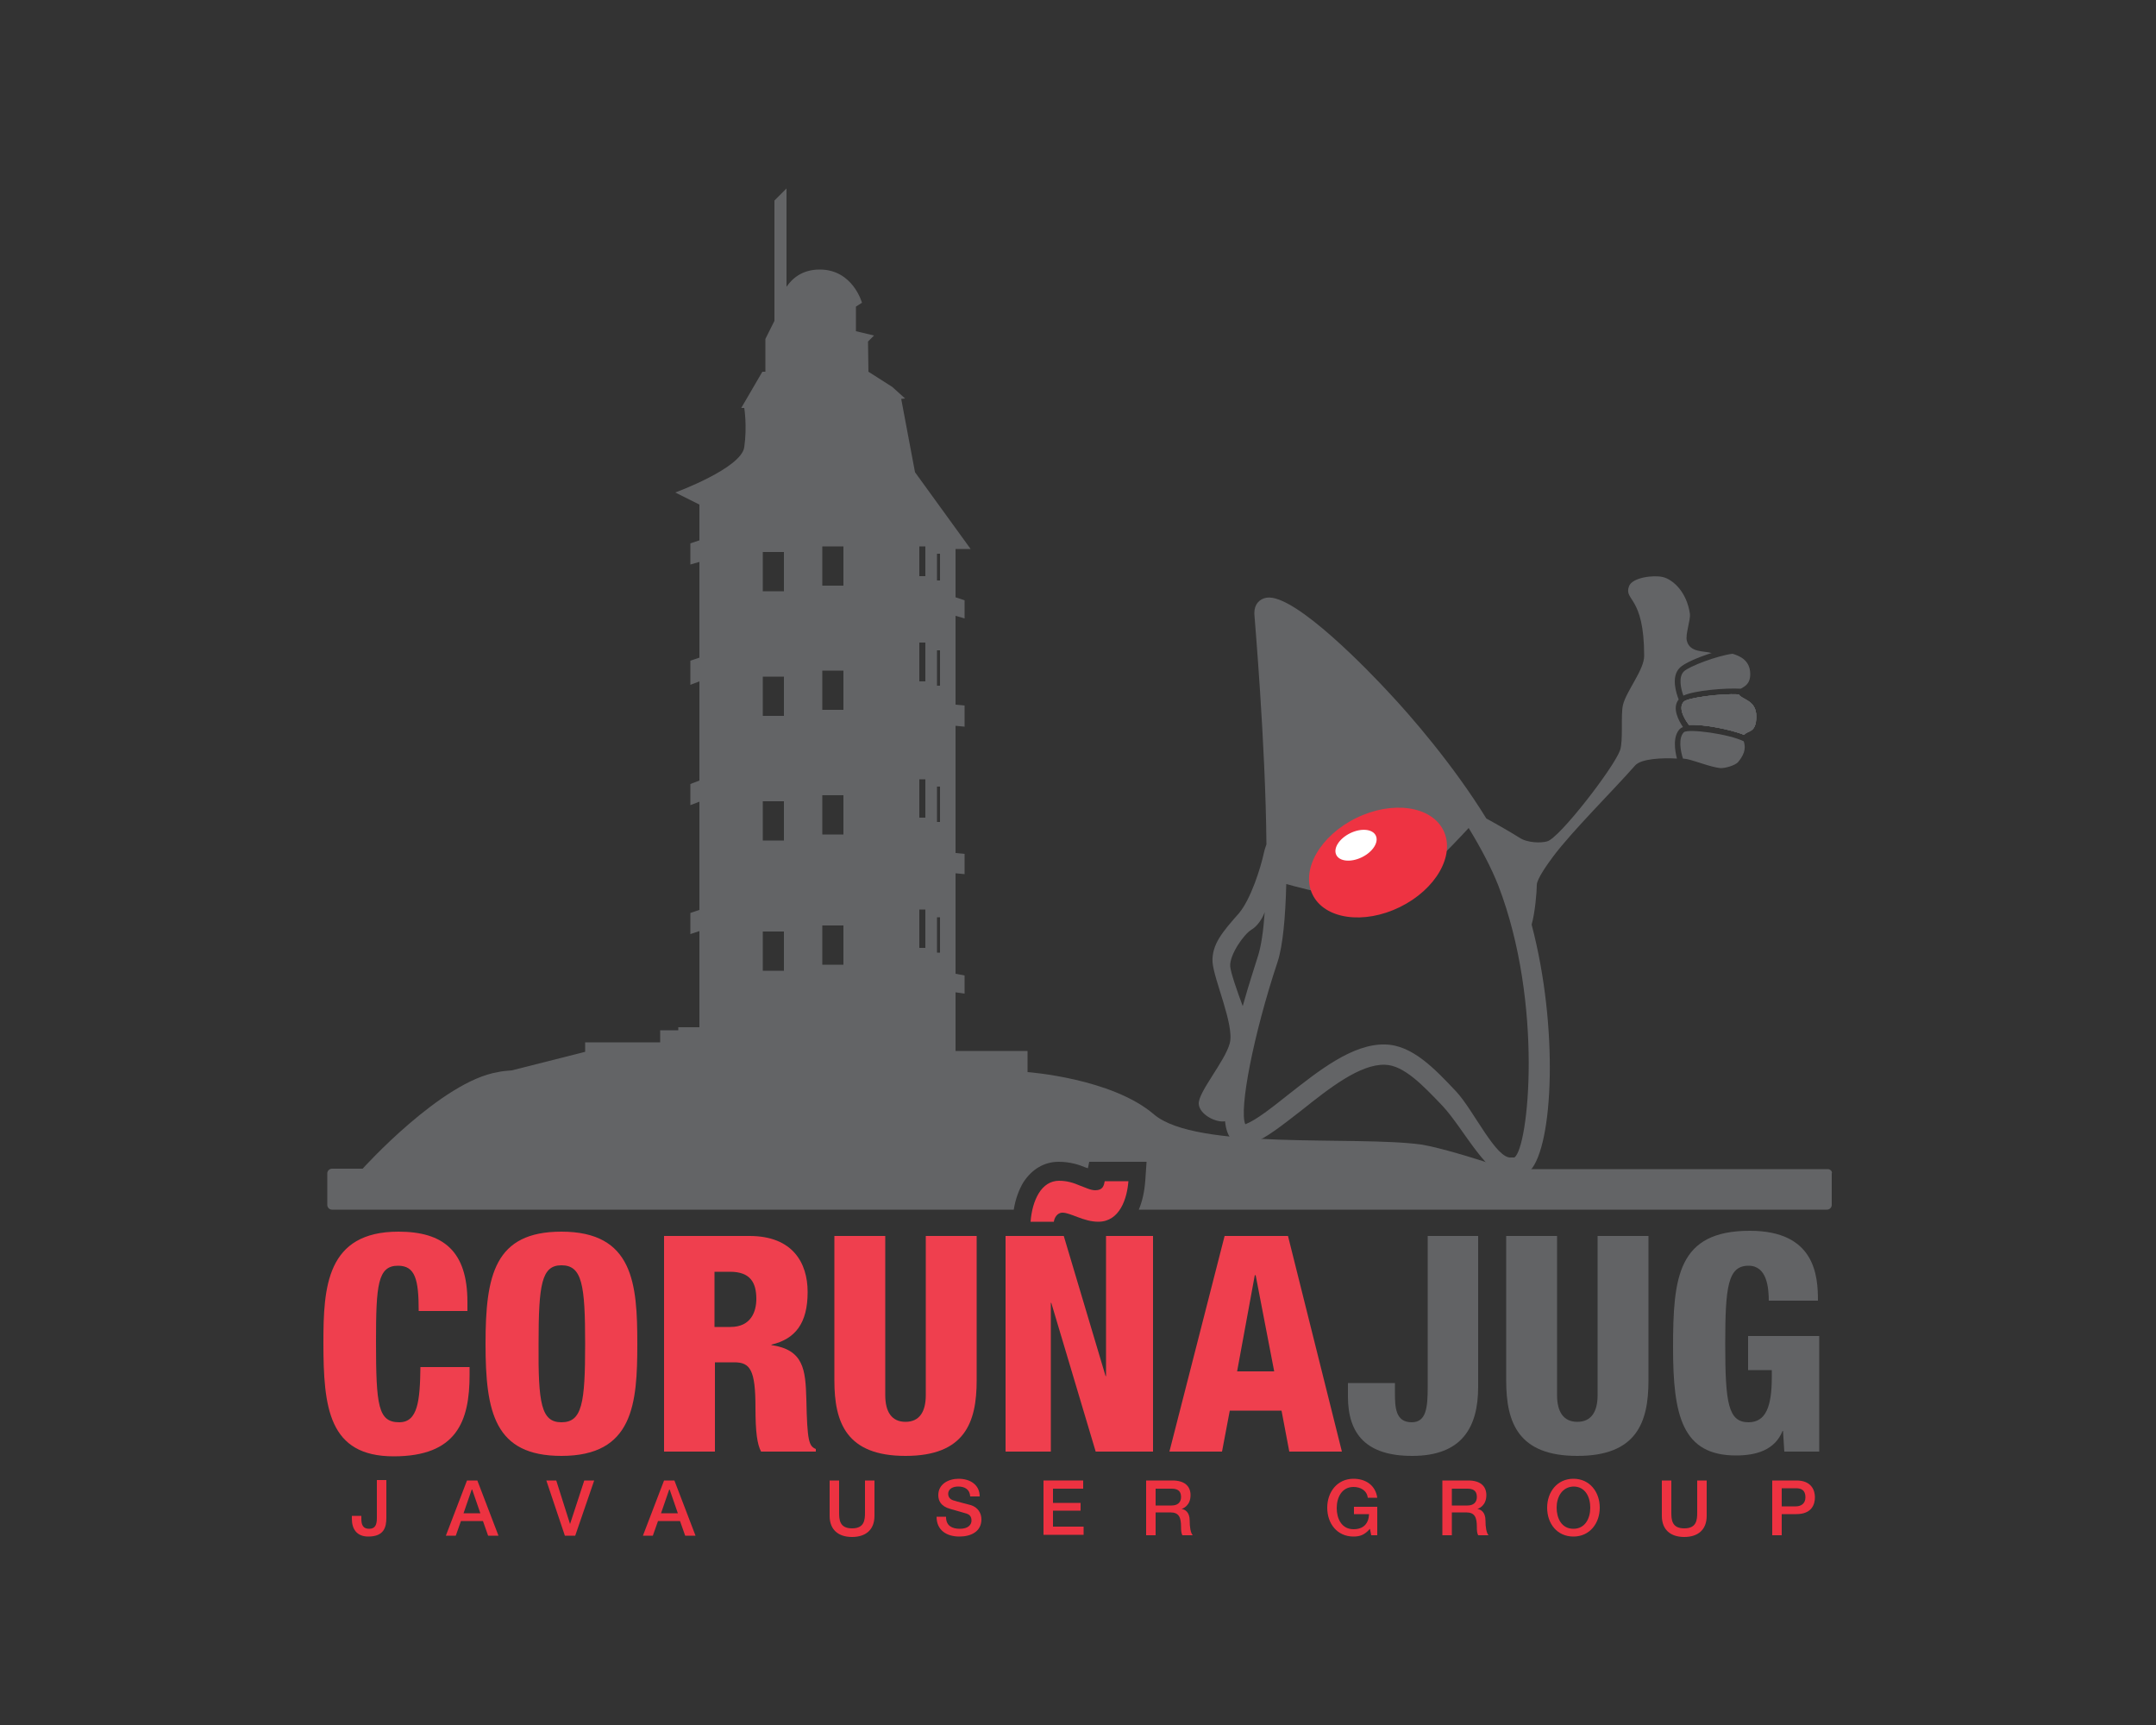 <?xml version="1.0" encoding="utf-8"?>
<!-- Generator: Adobe Illustrator 22.0.1, SVG Export Plug-In . SVG Version: 6.00 Build 0)  -->
<svg version="1.1" id="Capa_1" xmlns="http://www.w3.org/2000/svg" xmlns:xlink="http://www.w3.org/1999/xlink" x="0px" y="0px"
	 viewBox="0 0 500 400" style="enable-background:new 0 0 500 400;" xml:space="preserve">
<rect x="0" y="0" width="500" height="400" fill="#333333" stroke="none"/>
<style type="text/css">
	.st0{fill:#636466;}
	.st1{fill:#FFFFFF;}
	.st2{fill:#666666;}
	.st3{fill:#EF3F4E;}
	.st4{fill:#626365;}
	.st5{fill:#ED3241;}
	.st6{fill:#EE3342;}
</style>
<g>
	<g>
		<path class="st0" d="M389.3,162.2c-0.5-1.3-1.9-5.3,0.3-7.4c1-1,4.2-2.4,7.4-3.4c-0.1,0-0.1,0-0.2,0c-1.5-0.5-4.9,0-5.6-2.8
			c-0.4-1.5,0.9-4.8,0.7-6.3c-0.7-4.9-3.8-7.9-6.3-8.5c-2.2-0.5-7,0.1-7.8,2.1c-1.3,3.5,3.5,2.1,3.5,16.2c0,3.2-4.1,8.1-4.9,11.3
			c-0.6,2.4,0.1,8.3-0.7,10.6c-1.5,4.1-14.1,20.4-16.9,21.1c-1.4,0.4-4.6,0.4-6.5-0.9c-1.4-0.9-5.2-3.1-7.6-4.4
			c-7.7-12.5-17.7-24-22.7-29.3c-3.6-3.9-21.7-23-28.3-21.9c-1.7,0.3-2.8,1.6-2.8,3.5l0,0.3c0,0.4,2.6,29.9,2.8,53.4
			c-0.3,0.8-0.5,1.5-0.6,2c-0.7,3.3-3,10.7-5.8,14c-3.8,4.3-6.3,7.2-6.1,11.3c0.3,4.1,5.1,14.6,4,18.8c-1.1,4.2-7.4,11.4-7.2,14.1
			c0.2,2.5,4.1,4.4,6.1,4c0.2,1.9,0.7,3.5,1.7,4.3c0.7,0.7,1.7,1.1,2.7,1.1c0.6,0,1.2-0.1,1.9-0.3c3.3-1.2,7-4.2,11.4-7.6
			c6.4-5.1,13.6-10.8,19.4-10.6c4.4,0.1,8.9,4.9,13.3,9.5c5,5.3,10.7,17.2,16.3,16.7c1,0.2,2.6,0,4.1-1.7c5.3-5.8,6.6-33.1,0.3-57
			c0.8-2.8,1.2-7.6,1.2-9.2c0-1.4,2.6-5,3.8-6.6c4.4-5.9,14.1-15.5,19-21.1c1.4-1.6,6.4-1.8,9.7-1.6c-0.5-1.9-1-5.2,0.7-6.9
			c0.2-0.2,0.4-0.3,0.7-0.4C389.3,167.1,387.7,164.2,389.3,162.2z M290.2,215.6c1.5-0.9,2.6-2.7,3.1-4.1c-0.3,4.3-0.8,7.7-1.5,10
			c-0.6,2-2.1,6.4-3.6,11.8c-1.3-3.5-2.8-7.8-2.9-9.2C285.1,221.4,288.5,216.6,290.2,215.6z M351.2,268.4l-0.7,0
			c-3.5,0.5-8.7-10.9-12.8-15.3c-5-5.3-10.2-10.8-16.5-10.9c-7.5-0.2-15.4,6.1-22.4,11.6c-3.8,3-7.4,5.9-10,6.9
			c-1.5-3.4,1.9-20.9,7.5-37.7c1.2-3.7,1.8-10.2,2-18c4.4,1.2,18.2,4.8,23.1,3.4c5.3-1.5,15.3-12.2,19.2-16.4
			c2.8,4.6,5.2,9.1,6.9,13.4C358,232.8,354.5,266.2,351.2,268.4z"/>
		<path class="st0" d="M390.4,161.3c2.6-1.2,9.6-1.8,13.3-1.6c0.8-0.5,2.2-1,2.2-3.4c0-3.4-2.8-4.3-4.1-4.7
			c-3.4,0.4-10.1,2.9-11.3,4.1C389.2,157,389.8,159.7,390.4,161.3z"/>
		<path class="st0" d="M390.5,169.8c-1.3,1.3-0.8,4.3-0.2,6.1c0.3,0,0.6,0.1,0.8,0.1c2,0.4,5.7,1.9,7.8,2.1c1.1,0.1,3.5-0.6,4.2-1.4
			c1.9-2.3,1.6-3.7,1.3-4.8C401,170.2,391.5,168.9,390.5,169.8z"/>
	</g>
	<path class="st3" d="M97.1,304c0-7.3-0.8-10.5-4.8-10.5c-4.7,0-5.1,4.5-5.1,17.6c0,14.9,0.5,18.7,5.4,18.7c4.3,0,4.8-5,4.9-12.8
		h11.4v1.8c0,10.8-3,18.9-17.6,18.9c-15.1,0-16.3-11.3-16.3-26.4c0-12.8,0.7-25.7,17.4-25.7c10.4,0,16,4.5,16,16.3v2.1H97.1z"/>
	<path class="st3" d="M130.2,337.6c-15.5,0-17.6-10.1-17.6-26s2.1-26,17.6-26c16.7,0,17.6,12.1,17.6,26
		C147.8,325.5,146.9,337.6,130.2,337.6z M130.2,329.8c4.8,0,5.5-4.4,5.5-18.2c0-13.7-0.7-18.2-5.5-18.2c-4.6,0-5.3,4.4-5.3,18.2
		C124.8,325.4,125.5,329.8,130.2,329.8z"/>
	<path class="st3" d="M154,286.6h19.8c10,0,13.5,6.2,13.5,13c0,7.3-2.9,10.9-8.4,12.2v0.1c7.5,1.1,7.9,5.7,8.1,12.5
		c0.2,9.9,0.6,10.9,2.2,11.6v0.6h-12.7c-0.9-1.7-1.3-4.5-1.3-10.2c0-8.7-1.2-10.5-4.9-10.5h-4.5v20.7H154V286.6z M165.8,307.7h3.6
		c4.8,0,6-3.6,6-6.5c0-3.8-1.4-6.3-6.1-6.3h-3.6V307.7z"/>
	<path class="st3" d="M226.5,320.1c0,9.8-2.8,17.5-16.5,17.5c-13.7,0-16.5-7.7-16.5-17.5v-33.5h11.8v36.9c0,3.9,1.5,6.2,4.7,6.2
		c3.2,0,4.7-2.3,4.7-6.2v-36.9h11.8V320.1z"/>
	<path class="st3" d="M233.2,286.6h13.5l9.7,32.5h0.1v-32.5h10.9v50h-13.3l-10.3-34.5h-0.1v34.5h-10.5V286.6z M261.7,273.8
		c-0.3,4.1-2,9.5-7,9.5c-3.4,0-6.4-2.1-8.3-2.1c-1.3,0-1.9,1.3-2,2.1H239c0.2-2.5,0.8-4.8,1.9-6.6c1.1-1.8,2.7-2.9,4.7-2.9
		c1.9,0,3.4,0.5,4.8,1.1c1.4,0.5,2.5,1.1,3.6,1.1c1.8,0,2-1.1,2.2-2.1H261.7z"/>
	<path class="st0" d="M423.9,271.1h-74.4c-7.3-2.5-15.6-5-19.9-5.7c-15.4-2.1-52.2,1.4-62-7c-9.8-8.4-29.3-9.8-29.3-9.8v-4.9h-16.7
		v-13.6l2.1,0.3v-4.2l-2.1-0.4v-23.3l2.1,0.2V198l-2.1-0.2v-29.5l2.1,0.2v-4.9l-2.1-0.2v-20.6l2.1,0.6v-4.2l-2.1-0.7v-11.2h3.5
		l-12.9-17.8L209,92.5l0.9-0.1l-3-2.7l-5.5-3.5l-0.1-7l1.4-1.4l-4.2-1v-5.7l1.4-0.9c0,0-2.1-7.7-9.8-7.7c-4.1,0-6.4,2.1-7.7,4V43.7
		l-2.8,2.8v27.9l-2.1,4.2v7.6l-0.7,0l-4.9,8.4h0.7c0,0,0.7,4.2,0,9.1c-0.7,4.9-16,10.5-16,10.5l5.6,2.8v2.1v6.2l-2.1,0.7v4.9
		l2.1-0.6v22.2l-2.1,0.7v5.6l2.1-0.8v23l-2.1,0.8v4.9l2.1-0.8V211l-2.1,0.7v4.9l2.1-0.7v22.3h-4.9v0.7h-4.2v2.8h-17.4v2.2l-17,4.3
		c-1.3,0.1-2.4,0.2-3.2,0.4c-13.1,2.1-31.4,22.4-31.4,22.4h-7.1c-0.6,0-1.1,0.5-1.1,1.1v7.3c0,0.6,0.5,1.1,1.1,1.1h158.1
		c0.4-2.5,1.2-4.6,2.2-6.3c2-3.1,4.9-4.8,8.2-4.8c2.7,0,4.8,0.7,6.2,1.3c0.2,0.1,0.4,0.1,0.6,0.2l0.3-1.5h3.3h5.6h4.4l-0.3,4.4
		c-0.2,2.6-0.7,4.8-1.5,6.7h159.6c0.6,0,1.1-0.5,1.1-1.1v-7.3C425,271.7,424.5,271.1,423.9,271.1z M181.8,225.1h-4.9V216h4.9V225.1z
		 M181.8,194.9h-4.9v-9.1h4.9V194.9z M181.8,166h-4.9v-9.1h4.9V166z M181.8,137.1h-4.9v-9.1h4.9V137.1z M195.6,223.7h-4.9v-9.1h4.9
		V223.7z M195.6,193.5h-4.9v-9.1h4.9V193.5z M195.6,164.6h-4.9v-9.1h4.9V164.6z M195.6,135.8h-4.9v-9.1h4.9V135.8z M214.6,219.8
		h-1.4v-8.9h1.4V219.8z M214.6,189.6h-1.4v-8.9h1.4V189.6z M214.6,158h-1.4V149h1.4V158z M214.6,133.6h-1.4v-6.9h1.4V133.6z
		 M218,220.9h-0.7v-8.2h0.7V220.9z M218,190.6h-0.7v-8.2h0.7V190.6z M218,159h-0.7v-8.2h0.7V159z M218,134.6h-0.7v-6.2h0.7V134.6z"
		/>
	<path class="st3" d="M284,286.6h14.7l12.5,50H299l-1.8-9.5h-12l-1.8,9.5h-12.2L284,286.6z M291.2,295.7H291l-4.1,22.3h8.6
		L291.2,295.7z"/>
	<path class="st4" d="M331,286.6h11.8v35c0,9.3-3.7,16-15.3,16c-10.6,0-14.9-5-14.9-13.8v-3.1h10.9v2.2c0,3.4,0.1,6.9,3.9,6.9
		c3.4,0,3.7-3.5,3.7-8.2V286.6z"/>
	<path class="st4" d="M382.3,320.1c0,9.8-2.8,17.5-16.5,17.5c-13.7,0-16.5-7.7-16.5-17.5v-33.5h11.8v36.9c0,3.9,1.5,6.2,4.7,6.2
		s4.7-2.3,4.7-6.2v-36.9h11.8V320.1z"/>
	<path class="st4" d="M410.2,301.8c0-3.2-0.4-8.3-4.7-8.3c-4.8,0-5.4,4.9-5.4,18.2c0,13.7,0.7,18.1,5.4,18.1c4,0,5.4-3.6,5.4-10.5
		v-1.6h-5.5v-7.9h16.5v26.8h-8.1l-0.3-4.8h-0.1c-1.8,4.5-6.2,5.7-10.8,5.7c-12.5,0-14.6-9.3-14.6-25c0-16.4,1.1-27.1,17.8-27.1
		c15.2,0,15.8,10.5,15.8,16.2H410.2z"/>
	<g>
		<path class="st5" d="M89.6,351.9c0,2.2-0.5,4.4-4.2,4.4c-2.7,0-3.8-1.8-3.8-4.1v-0.7h2.2v0.7c0,1.4,0.4,2.3,1.8,2.3
			c1.4,0,1.8-0.9,1.8-2.5v-8.8h2.2V351.9z"/>
		<path class="st5" d="M108.3,343.3h2.4l4.9,12.8h-2.4l-1.2-3.4h-5.1l-1.2,3.4h-2.3L108.3,343.3z M107.5,350.9h3.9l-1.9-5.5h-0.1
			L107.5,350.9z"/>
		<path class="st5" d="M126.7,343.3h2.3l3.2,10.1h0l3.3-10.1h2.3l-4.4,12.8H131L126.7,343.3z"/>
		<path class="st5" d="M154,343.3h2.4l4.9,12.8h-2.4l-1.2-3.4h-5.1l-1.2,3.4h-2.3L154,343.3z M153.3,350.9h3.9l-1.9-5.5h-0.1
			L153.3,350.9z"/>
		<path class="st5" d="M192.4,343.3h2.2v7.4c0,1.7,0.1,3.7,3,3.7c2.9,0,3-2,3-3.7v-7.4h2.2v8.2c0,3.3-2.1,4.9-5.2,4.9
			s-5.2-1.6-5.2-4.9V343.3z"/>
		<path class="st5" d="M219.4,351.8c0,2,1.4,2.7,3.2,2.7c2,0,2.7-1,2.7-1.9c0-1-0.5-1.4-1.1-1.6c-0.9-0.3-2.1-0.6-3.8-1.1
			c-2.2-0.6-2.8-1.9-2.8-3.2c0-2.6,2.4-3.8,4.7-3.8c2.7,0,4.9,1.4,4.9,4.1H225c-0.1-1.6-1.2-2.3-2.8-2.3c-1,0-2.3,0.4-2.3,1.7
			c0,0.9,0.6,1.4,1.5,1.6c0.2,0.1,3,0.8,3.7,1c1.7,0.5,2.5,1.9,2.5,3.3c0,2.9-2.5,4-5.1,4c-2.9,0-5.3-1.4-5.3-4.6H219.4z"/>
		<path class="st5" d="M242,343.3h9.2v1.9h-7v3.3h6.4v1.8h-6.4v3.7h7.1v1.9H242V343.3z"/>
		<path class="st5" d="M265.8,343.3h6.1c2.8,0,4.2,1.3,4.2,3.4c0,2.4-1.7,3.1-2.1,3.2v0c0.8,0.1,1.9,0.7,1.9,2.7
			c0,1.5,0.2,2.8,0.7,3.4h-2.4c-0.3-0.6-0.3-1.3-0.3-1.9c0-2.3-0.5-3.4-2.5-3.4H268v5.3h-2.2V343.3z M268,349.1h3.7
			c1.4,0,2.2-0.7,2.2-2c0-1.6-1.1-1.9-2.2-1.9H268V349.1z"/>
		<path class="st5" d="M319.5,356H318l-0.3-1.5c-1.2,1.4-2.3,1.8-3.8,1.8c-3.8,0-6.1-3-6.1-6.7c0-3.6,2.3-6.7,6.1-6.7
			c2.8,0,5.1,1.5,5.5,4.4h-2.2c-0.2-1.7-1.7-2.5-3.3-2.5c-2.7,0-3.9,2.4-3.9,4.9c0,2.4,1.1,4.9,3.9,4.9c2.3,0,3.5-1.3,3.6-3.5H314
			v-1.7h5.4V356z"/>
		<path class="st5" d="M334.4,343.3h6.1c2.8,0,4.2,1.3,4.2,3.4c0,2.4-1.7,3.1-2.1,3.2v0c0.8,0.1,1.9,0.7,1.9,2.7
			c0,1.5,0.2,2.8,0.7,3.4h-2.4c-0.3-0.6-0.3-1.3-0.3-1.9c0-2.3-0.5-3.4-2.5-3.4h-3.3v5.3h-2.2V343.3z M336.6,349.1h3.7
			c1.4,0,2.2-0.7,2.2-2c0-1.6-1.1-1.9-2.2-1.9h-3.6V349.1z"/>
		<path class="st5" d="M371,349.6c0,3.6-2.3,6.7-6.1,6.7c-3.8,0-6.1-3-6.1-6.7c0-3.6,2.3-6.7,6.1-6.7C368.7,342.9,371,346,371,349.6
			z M361,349.6c0,2.4,1.1,4.9,3.9,4.9c2.7,0,3.9-2.4,3.9-4.9c0-2.4-1.1-4.9-3.9-4.9C362.2,344.8,361,347.2,361,349.6z"/>
		<path class="st5" d="M385.4,343.3h2.2v7.4c0,1.7,0.1,3.7,3,3.7c2.9,0,3-2,3-3.7v-7.4h2.2v8.2c0,3.3-2.1,4.9-5.2,4.9
			s-5.2-1.6-5.2-4.9V343.3z"/>
		<path class="st5" d="M411,343.3h5.6c3.6,0,4.3,2.4,4.3,3.9c0,1.6-0.7,3.9-4.3,3.9h-3.4v4.9H411V343.3z M413.2,349.3h3.3
			c1,0,2.2-0.5,2.2-2.1c0-1.7-1-2.1-2.2-2.1h-3.3V349.3z"/>
	</g>
	<g>
		
			<ellipse transform="matrix(0.898 -0.44 0.44 0.898 -55.378 161.127)" class="st6" cx="319.6" cy="199.9" rx="16.9" ry="11.5"/>
		
			<ellipse transform="matrix(0.898 -0.44 0.44 0.898 -54.139 158.456)" class="st1" cx="314.5" cy="195.9" rx="5.1" ry="3.1"/>
	</g>
	<g>
		<path class="st0" d="M407.3,166.1c0-3.8-3.3-3.8-4.1-5.1c-4.3-0.2-11.8,0.8-12.7,1.7c-1.6,1.6,0.7,4.8,1.2,5.4
			c3.5-0.2,9.8,1.1,12.8,2.3C405.3,169.3,407.3,170.1,407.3,166.1z"/>
		<path class="st0" d="M407.3,166.1c0-3.8-3.3-3.8-4.1-5.1c-4.3-0.2-11.8,0.8-12.7,1.7c-1.6,1.6,0.7,4.8,1.2,5.4
			c3.5-0.2,9.8,1.1,12.8,2.3C405.3,169.3,407.3,170.1,407.3,166.1z"/>
		<path class="st0" d="M407.3,166.1c0-3.8-3.3-3.8-4.1-5.1c-4.3-0.2-11.8,0.8-12.7,1.7c-1.6,1.6,0.7,4.8,1.2,5.4
			c3.5-0.2,9.8,1.1,12.8,2.3C405.3,169.3,407.3,170.1,407.3,166.1z"/>
		<path class="st0" d="M407.3,166.1c0-3.8-3.3-3.8-4.1-5.1c-4.3-0.2-11.8,0.8-12.7,1.7c-1.6,1.6,0.7,4.8,1.2,5.4
			c3.5-0.2,9.8,1.1,12.8,2.3C405.3,169.3,407.3,170.1,407.3,166.1z"/>
	</g>
</g>
</svg>

